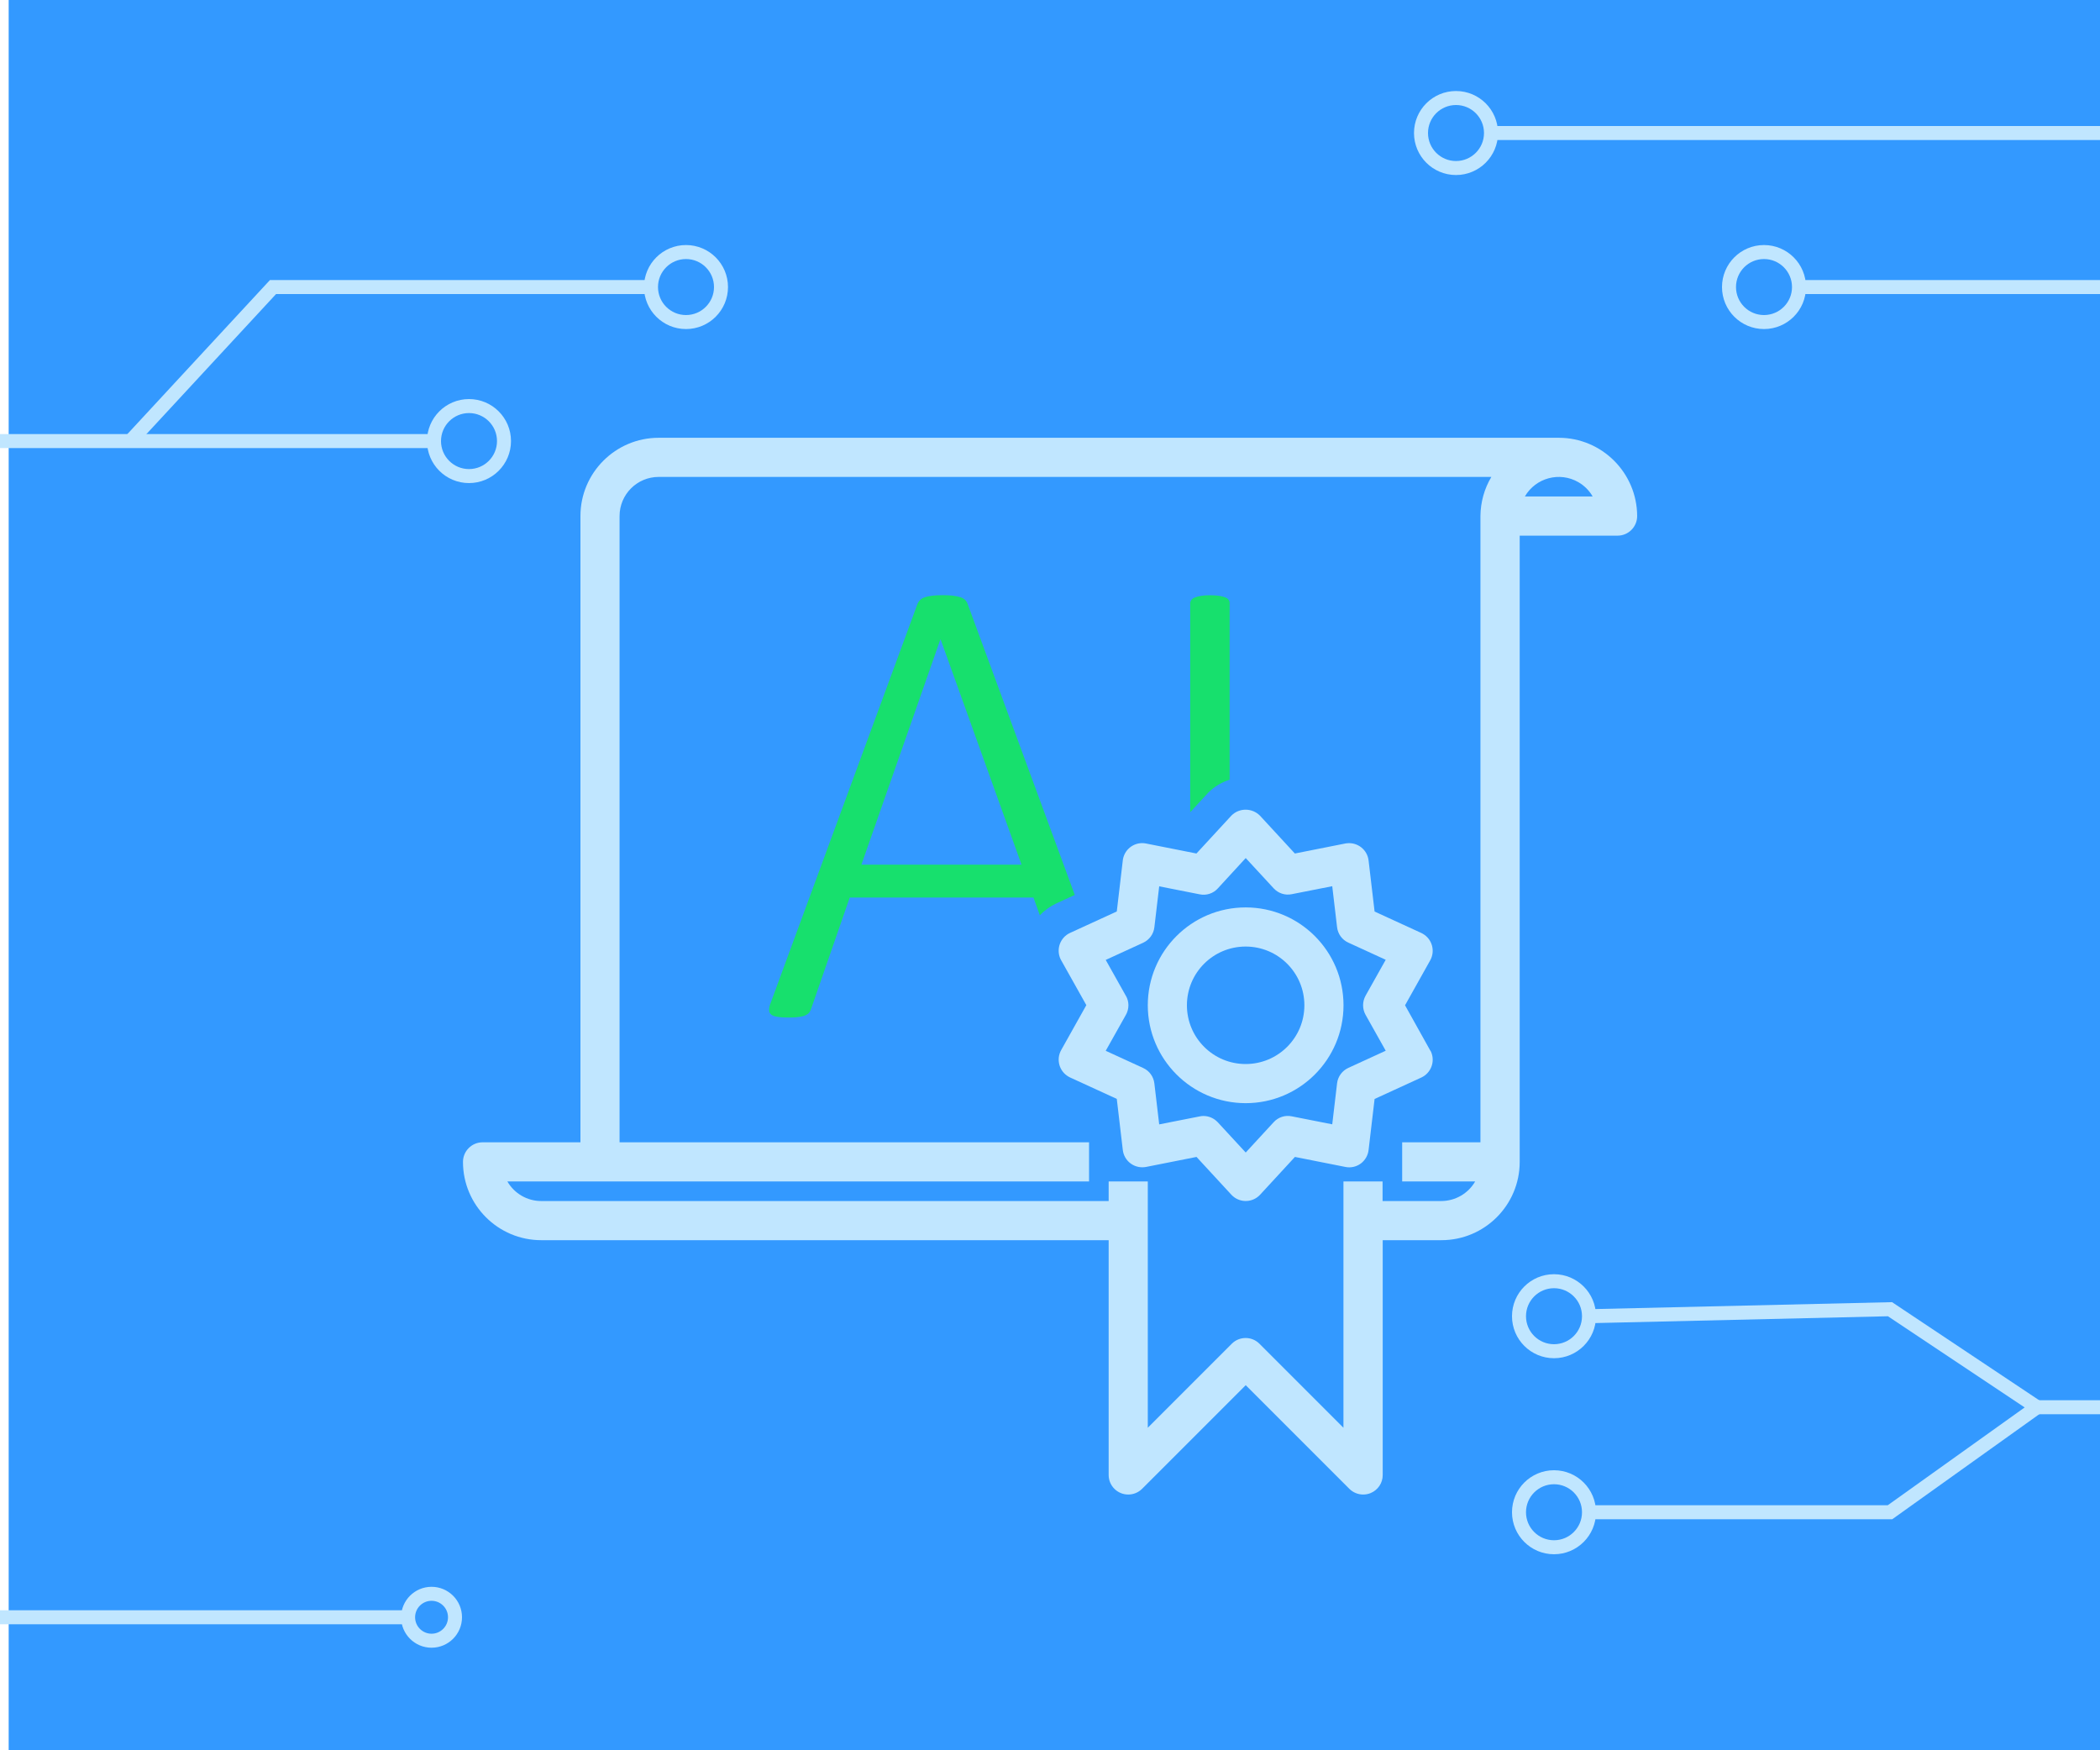 <?xml version="1.0" encoding="utf-8"?>
<!-- Generator: Adobe Illustrator 23.0.1, SVG Export Plug-In . SVG Version: 6.00 Build 0)  -->
<svg version="1.1" id="Layer_1" xmlns="http://www.w3.org/2000/svg" xmlns:xlink="http://www.w3.org/1999/xlink" x="0px" y="0px"
	 viewBox="0 0 300 250" style="enable-background:new 0 0 300 250;" xml:space="preserve">
<style type="text/css">
	.st0{fill:#3399FF;}
	.st1{display:none;}
	.st2{display:inline;}
	.st3{fill:#E9F7FF;}
	.st4{display:inline;fill:#C0E6FF;}
	.st5{fill:none;stroke:#C0E6FF;stroke-width:2;stroke-miterlimit:10;}
	.st6{fill:#C0E6FF;}
	.st7{fill:#17E06D;}
</style>
<g>
	<rect x="1.24" class="st0" width="300" height="250"/>
</g>
<g class="st1">
	<g class="st2">
		<path class="st3" d="M185.16,132.57V88.25c0-0.88-0.23-1.69-0.66-2.41c-0.5-0.82-1.25-1.45-2.17-1.84
			c-0.5-0.21-1.06-0.37-1.71-0.48c-0.59-0.1-1.28-0.15-2.06-0.15c-0.71,0-1.38,0.05-1.96,0.15c-0.61,0.1-1.17,0.25-1.65,0.45
			c-0.9,0.35-1.65,0.93-2.18,1.68c-0.53,0.77-0.82,1.66-0.82,2.6v40.45c-3.87,0.42-7.38,2.08-10.11,4.57l-16.98-46.11
			c-0.26-0.74-0.67-1.4-1.21-1.97l-0.1-0.1c-0.58-0.56-1.31-0.98-2.15-1.25c-0.53-0.17-1.13-0.29-1.83-0.37
			c-0.6-0.07-1.26-0.1-1.96-0.1c-0.67,0-1.31,0.03-1.91,0.1c-0.7,0.08-1.29,0.2-1.82,0.37c-0.8,0.25-1.49,0.64-2.07,1.16l-0.1,0.09
			c-0.59,0.56-1.03,1.23-1.32,2.02l-22.4,60.88c-0.38,0.96-0.55,1.83-0.51,2.65c0.06,1.36,0.68,2.55,1.74,3.36
			c0.72,0.55,1.61,0.9,2.65,1.04c0.63,0.1,1.35,0.14,2.28,0.14c0.88,0,1.57-0.05,2.13-0.15c0.82-0.13,1.47-0.33,2.04-0.63
			c0.7-0.36,1.28-0.82,1.74-1.4c0.39-0.5,0.69-1.07,0.88-1.7l5.03-14.49h23.04l3.61,10.05l3.36-0.5c0,0.05,0,0.1,0,0.15
			c0,4.7,1.82,8.98,4.78,12.18v11.74c0,2.21,1.21,4.23,3.16,5.27c0.86,0.46,1.84,0.71,2.82,0.71c1.18,0,2.33-0.35,3.32-1l3.86-2.57
			l3.86,2.57c0.99,0.66,2.13,1,3.31,1c0.98,0,1.95-0.24,2.82-0.71c1.95-1.04,3.16-3.06,3.16-5.27V158.7
			c2.97-3.2,4.78-7.48,4.78-12.18C191.85,140.89,189.24,135.86,185.16,132.57z M130.26,124.61l7.08-20.21l7.26,20.21H130.26z
			 M173.92,152.5c-3.3,0-5.98-2.68-5.98-5.98s2.68-5.98,5.98-5.98s5.98,2.68,5.98,5.98S177.21,152.5,173.92,152.5z"/>
	</g>
</g>
<g class="st1">
	<path class="st4" d="M213.71,218.26c3.01,0.21,3.42,10.06,3.6,14.27c0.07,1.69,0.13,3.14,0.26,4.26c0.17,1.39,0.05,1.72-0.01,1.8
		c-0.09,0.08-0.44,0.22-1.77,0.22h-0.01l-20.2-0.01c-0.6,0-2.19,0-2.59-0.46c-0.45-0.53,0.11-2.32,0.49-3.51l0.12-0.38
		c1.27-4.06,1.32-8.52,0.2-12.64c-1.46,0.66-2.93,1.28-4.42,1.88c0.71,3.07,0.61,6.34-0.32,9.34l-0.11,0.36
		c-0.7,2.19-1.74,5.5,0.44,8.04c1.82,2.12,4.66,2.12,6.19,2.12h5.73v6.43h4.76v-6.43h9.71h0.07c1.32,0,3.67-0.03,5.26-1.82
		c1.62-1.83,1.33-4.24,1.18-5.53c-0.11-0.93-0.17-2.3-0.23-3.89c-0.3-7.3-0.76-18.33-8.03-18.82c-0.91-0.06-3.55,0.26-6.22,0.63
		c-3.9,2.53-7.97,4.82-12.19,6.83C201.55,219.85,212.05,218.22,213.71,218.26z"/>
	<path class="st4" d="M254.59,91.7c-1.19-4.09-3.77-7.28-7.17-9.15c2.73,6.25,4.87,12.82,6.36,19.63c0.06-0.14,0.13-0.27,0.19-0.4
		C255.34,98.59,255.56,95.01,254.59,91.7z"/>
	<path class="st4" d="M285.41,111.01c-3.19-36.29-16.32-70.95-37.97-100.24c-2.93-3.96-5.81-7.53-8.7-10.77h-6.49
		c3.77,3.91,7.52,8.4,11.36,13.59c0.56,0.76,1.11,1.52,1.65,2.28l-22.6-1.21c-1.32-0.07-2.43,0.94-2.5,2.25s0.94,2.43,2.25,2.5
		l24.4,1.31c0.04,0,0.09,0,0.13,0c0.51,0,0.99-0.17,1.38-0.45c6.35,9.39,11.83,19.29,16.41,29.58l-24.09-0.4
		c-0.67-0.02-1.28,0.25-1.74,0.71c-0.46,0.47-0.7,1.1-0.68,1.76l0.56,14.71c1.83,2.77,3.52,5.63,5.09,8.58l-0.8-20.96l22.89,0.37
		c0.27,0.01,0.53-0.04,0.77-0.12c1.48,3.57,2.84,7.18,4.1,10.82l-14.05-1.17c-1.31-0.11-2.46,0.86-2.57,2.17s0.86,2.46,2.17,2.57
		l16.06,1.34c3.7,11.73,6.28,23.83,7.69,36.14c-0.1,0-0.2-0.01-0.31,0l-22.8,1.85c-0.85,0.07-1.55,0.58-1.91,1.28
		c0.13,0.89,0.25,1.79,0.36,2.69c0.44,0.48,1.06,0.78,1.75,0.78c0.06,0,0.13,0,0.2-0.01l22.8-1.85c0.14-0.01,0.27-0.04,0.4-0.07
		c0.01,0.13,0.03,0.25,0.04,0.38c0.45,5.17,0.69,10.35,0.73,15.51c-0.24-0.08-0.5-0.13-0.76-0.12l-24.41,0.61
		c-0.04,1.6-0.11,3.18-0.22,4.76l24.75-0.62c0.22,0,0.43-0.05,0.63-0.11c-0.07,4.15-0.27,8.3-0.61,12.43l-18.83-0.14
		c-0.01,0-0.01,0-0.02,0c-1.31,0-2.37,1.05-2.38,2.36s1.05,2.39,2.36,2.4l18.42,0.14c-1.98,18.71-6.7,37.08-14.03,54.51
		c-0.24-0.07-0.48-0.11-0.74-0.1l-18.49,0.74c-1.52,0.06-1.91-0.1-2-0.21c-0.15-0.16-0.23-0.77-0.21-1.81
		c0.03-3.3,0.26-6.04,0.5-8.94c0.22-2.69,0.45-5.47,0.5-8.68h8.4h0.07c1.32,0,3.67-0.03,5.26-1.82c1.63-1.83,1.34-4.24,1.18-5.53
		c-0.11-0.93-0.17-2.3-0.23-3.89c-0.3-7.3-0.76-18.33-8.03-18.82c-0.08-0.01-0.18,0-0.28,0c-0.46,1.63-0.97,3.25-1.51,4.85
		c0.69-0.07,1.2-0.11,1.47-0.1c3.01,0.2,3.42,10.06,3.6,14.27c0.07,1.69,0.13,3.15,0.26,4.26c0.17,1.38,0.05,1.72-0.01,1.8
		c-0.09,0.09-0.44,0.23-1.77,0.23h-0.01l-12.97-0.01c-0.96,1.61-1.96,3.2-3.01,4.75h2.51c0.04,0.03,0.07,0.07,0.12,0.09
		c0.01,0.02,0.02,0.03,0.04,0.05c0.05,0.07,0.1,0.14,0.16,0.22c-0.06,2.86-0.27,5.33-0.48,7.93c-0.24,2.86-0.48,5.81-0.51,9.28
		c-0.01,1.22-0.03,3.49,1.52,5.13c1.41,1.49,3.34,1.71,4.75,1.71c0.33,0,0.64-0.01,0.9-0.02l16.98-0.68
		c-0.97,2.13-1.97,4.25-3.01,6.35c-5.71,11.49-12.13,21.29-19.22,29.37l-1.06-18.62c-0.08-1.31-1.2-2.31-2.51-2.24
		s-2.32,1.2-2.24,2.51l1.28,22.53c0.01,0.19,0.05,0.38,0.1,0.55c-0.58,0.58-1.17,1.13-1.75,1.69h6.73
		c8.57-8.98,16.23-20.21,22.92-33.66C281.71,183.72,288.59,147.3,285.41,111.01z"/>
	<path class="st4" d="M176.24,247.46c-1.3,0.1-2.28,1.24-2.18,2.54h4.77l-0.03-0.35C178.7,248.34,177.55,247.36,176.24,247.46z"/>
	<path class="st4" d="M50.59,228.59c-0.5-0.07-0.98,0.02-1.4,0.23c-3.88-3.71-7.6-7.59-11.03-11.7
		c-11.31-13.56-17.99-28.15-19.31-42.2c-1.37-14.63,2.68-28.68,6.97-43.55c0.36-1.27,0.73-2.54,1.09-3.81
		c5.03,5.94,11.26,10.78,18.16,14.3c-0.31-1.93-0.57-3.87-0.77-5.83c-5.77-3.4-10.93-7.84-15.08-13.16
		c-0.23-0.29-0.51-0.51-0.82-0.66c2.55-9.41,4.68-19.03,4.89-28.82c0.02-0.79,0.01-1.58,0.01-2.37c5.16-0.74,10.49,0.34,15.09,2.78
		c0.47-1.52,0.97-3.03,1.5-4.53c-5.15-2.57-11.01-3.73-16.72-3.04c-0.06-1.54-0.14-3.07-0.23-4.59c-0.51-9.49-1-18.46,2.58-26.5
		c3.68-8.28,10.96-13.99,18.66-20.04c1.3-1.02,2.61-2.06,3.92-3.11c-0.3,9.42,3.23,18.87,9.52,25.87c1.01-1.24,2.06-2.46,3.12-3.65
		c-6.24-7.2-9.2-17.23-7.38-26.65c0-0.02,0-0.03,0-0.05c5.84-5.34,10.83-11.55,15.65-17.55c2.67-3.32,5.43-6.73,8.29-9.97h-6.29
		c-1.95,2.32-3.86,4.68-5.71,6.99c-4.73,5.93-9.65,12.07-15.3,17.2c-2.74,2.49-5.79,4.88-8.73,7.2
		c-7.82,6.14-15.9,12.49-20.07,21.85c-4.05,9.09-3.51,19.06-2.99,28.69c0.21,3.76,0.41,7.65,0.34,11.37
		c-0.26,12.37-3.84,24.77-7.29,36.76c-4.22,14.64-8.59,29.79-7.13,45.31c1.41,15.01,8.46,30.5,20.39,44.81
		c9.43,11.3,20.78,20.79,32.03,29.84h7.61c-0.2-0.16-0.39-0.32-0.59-0.47c-6.37-5.1-12.84-10.28-19.03-15.79
		c0.85,0.04,1.69,0.07,2.53,0.07c8.97,0,17.87-2.35,25.7-6.68c2.09,8.64,7.56,16.4,15.07,21.18c0.98,0.63,2.01,1.18,3.05,1.7h27.28
		c0-0.24-0.02-0.49-0.09-0.74c-0.38-1.26-1.71-1.97-2.97-1.59c-8.23,2.5-17.46,1.23-24.72-3.39c-6.93-4.41-11.84-11.76-13.33-19.82
		c3.2-2.19,6.15-4.74,8.79-7.62c0.08-0.09,0.16-0.19,0.24-0.28c-1.39-0.82-2.77-1.67-4.12-2.56
		C81.52,225.16,65.73,230.75,50.59,228.59z"/>
	<path class="st4" d="M54.88,185.13c-0.98,0.88-1.06,2.38-0.18,3.36c0.47,0.52,1.12,0.79,1.77,0.79c0.57,0,1.13-0.2,1.59-0.61
		c1.42-1.28,2.73-2.66,3.93-4.13c-0.94-1.39-1.86-2.81-2.73-4.25C57.96,182.03,56.51,183.67,54.88,185.13z"/>
	<path class="st4" d="M117.41,226.47c0.05,0,0.11,0,0.16,0c0.2,0,0.4-0.03,0.58-0.08c-0.81-0.25-1.62-0.52-2.42-0.79
		C116.14,226.09,116.73,226.42,117.41,226.47z"/>
	<path class="st4" d="M182.9,20.81c2.48-0.64,4.77-1.93,6.51-3.8c3.85-4.14,4.54-10.79,1.59-15.47c-0.36-0.57-0.76-1.07-1.19-1.54
		h-20.6c-2.14,1.99-3.42,4.58-3.6,7.5c-0.33,5.42,3.32,10.84,8.69,12.88c1.24,0.47,2.54,0.75,3.84,0.85l-0.01,1.29
		c1.6,0.44,3.18,0.91,4.75,1.42L182.9,20.81z M176,15.94c-3.41-1.3-5.84-4.8-5.63-8.15c0.23-3.7,3.53-5.84,6.56-6.62
		c0.94-0.24,1.97-0.38,3.01-0.38c2.74,0,5.57,0.93,7.05,3.28c1.8,2.87,1.35,7.12-1.05,9.69C183.56,16.32,179.38,17.23,176,15.94z"/>
	<path class="st4" d="M153.64,4.63c0.51-0.32,0.9-0.84,1.05-1.47c0.25-1.07,0.59-2.12,0.97-3.16h-8.22
		c1.9,5.71,2.96,12.18,3.56,18.76c1.6,0.01,3.2,0.06,4.78,0.14C155.35,14.05,154.69,9.22,153.64,4.63z"/>
	<path class="st4" d="M121.99,22.49c3.67-1,7.43-1.81,11.25-2.42c-2.71-1-5.52-1.71-8.38-2.09l0,0c-1.28-2.78-0.93-6.52,0.94-10
		c1.6-2.98,4.05-5.54,6.54-7.98h-6.61c-1.55,1.74-3,3.62-4.13,5.73c-2.11,3.94-2.75,8.24-1.86,11.94
		c-12.29,0.1-24.55,6.2-31.88,16.08c-0.78,1.06-0.56,2.55,0.49,3.33c0.39,0.29,0.84,0.44,1.3,0.46c0.89-0.62,1.8-1.23,2.71-1.82
		C99.35,26.96,110.81,21.82,121.99,22.49z"/>
	<path class="st4" d="M167.01,232.89c-0.03,1.31,1.01,2.4,2.33,2.43c0.02,0,0.03,0,0.05,0c1.29,0,2.35-1.03,2.38-2.33l0.08-3.99
		c-1.58,0.33-3.17,0.62-4.78,0.88L167.01,232.89z"/>
	<path class="st4" d="M147.95,231.22c-0.23,2.84-0.45,5.68-0.69,8.51c-0.32,3.74-0.67,7.14-1.31,10.27h4.84
		c0.65-3.44,0.95-6.83,1.21-9.86c0.26-2.97,0.5-5.94,0.74-8.92c-0.91,0.02-1.82,0.03-2.73,0.03
		C149.31,231.25,148.63,231.24,147.95,231.22z"/>
	<path class="st4" d="M207.4,0h-4.76l0.7,33.1c1.64,0.95,3.24,1.95,4.82,2.98L207.4,0z"/>
	<path class="st4" d="M210.9,37.93c2.83,1.98,5.55,4.09,8.17,6.33C217.17,41.19,214.32,38.98,210.9,37.93z"/>
	<path class="st4" d="M232.07,175.06l-0.12,0.38c-0.38,1.19-0.94,2.98-0.49,3.51c0.39,0.46,1.99,0.46,2.59,0.46h7.23
		c3.83-6.41,7.01-13.25,9.43-20.45c-4.01,0.42-14.13,2.06-18.55,3C233.4,166.2,233.38,170.85,232.07,175.06z"/>
	<path class="st4" d="M129.75,200.5c-5.76,6.59-9.24,15.02-9.81,23.75c-0.07,1.05-0.82,1.89-1.79,2.14
		c9.43,2.96,19.43,4.64,29.8,4.83c1.15-14.4,2.13-28.9,2.88-43.36C142.7,189.76,135.25,194.21,129.75,200.5z"/>
	<path class="st4" d="M247.42,82.55c-1.09-2.5-2.27-4.94-3.54-7.34l0.23,6.01C245.28,81.53,246.39,81.98,247.42,82.55z"/>
	<path class="st4" d="M200.21,201.45c3.7,0.18,7.43-2.84,7.84-6.33c0.42-3.61-2.37-8.26-6.21-10.36c-1.9-1.04-4.71-1.83-7.36,0.33
		c-3.14,2.55-3.23,6.59-2.26,9.52C193.21,197.64,195.9,201.25,200.21,201.45z"/>
	<path class="st4" d="M168.01,197.73l-12.95-0.14c-0.65,11.23-1.43,22.46-2.33,33.63c4.87-0.12,9.65-0.58,14.34-1.34l0.65-31.07
		C167.73,198.42,167.84,198.06,168.01,197.73z"/>
	<path class="st4" d="M188.47,170.15c3.55-0.39,6.88-2.87,8.29-6.15c0.92-2.14,1.07-4.65,0.42-6.87c-1.51-5.18-5.68-7.29-9.08-7.54
		c-3.4-0.25-7.83,1.22-10.07,6.11c-1.49,3.25-1.09,7.38,1.01,10.27C181.13,168.86,184.92,170.54,188.47,170.15z"/>
	<path class="st4" d="M193.69,221.36c0.04,0.15,0.08,0.31,0.12,0.46c0.61-0.28,1.21-0.56,1.81-0.85
		C194.91,221.11,194.25,221.24,193.69,221.36z"/>
	<path class="st4" d="M227.85,182.04c-2.18-2.54-1.13-5.85-0.44-8.04l0.12-0.36c1.24-3.98,1.01-8.46-0.64-12.28
		c-0.33-0.76-0.23-1.68,0.25-2.35c0.63-0.89,0.94-1.34,12.56-3.24c1.73-0.28,10.19-1.65,12.52-1.65c2-7.03,3.28-14.37,3.79-21.92
		l-30.91,0.77c-0.02,0-0.04,0-0.06,0c-1.29,0-2.35-1.03-2.38-2.32c-0.03-1.31,1-2.4,2.32-2.44l31.25-0.78
		c0.02-0.81,0.03-1.62,0.03-2.43c0-4.33-0.27-8.61-0.77-12.8c-0.34-0.38-0.58-0.86-0.62-1.4c-0.04-0.46,0.06-0.9,0.26-1.28
		c-0.36-2.47-0.81-4.92-1.34-7.33c-2.18,4.67-6.82,8.03-11.95,8.6c-0.53,0.06-1.06,0.09-1.59,0.09c-4.76,0-9.43-2.33-12.23-6.21
		c-3.11-4.31-3.69-10.21-1.47-15.04c2.44-5.32,7.23-8.59,12.78-8.88l-0.54-14.09c-5.5-8.36-12.15-15.89-19.73-22.37
		c0.74,1.2,1.34,2.53,1.76,3.97c0.97,3.32,0.75,6.89-0.62,10.08c-2.09,4.88-6.86,8.42-12.14,9c-0.53,0.06-1.06,0.09-1.59,0.09
		c-4.76,0-9.43-2.33-12.23-6.21c-3.11-4.31-3.69-10.21-1.47-15.04c2.15-4.68,6.12-7.78,10.83-8.65c-0.11-0.27-0.18-0.56-0.19-0.87
		l-0.07-3.53c-6.42-3.74-13.27-6.82-20.46-9.15l-0.04,7.54c0,0.89-0.01,2.25-0.83,3.49c-1.41,2.14-3.98,2.26-5.31,2.26h-0.26
		l-19.94-0.14c0.02,1.59,0.03,3.15,0.03,4.65c0.02,3.5,0.04,6.8,0.14,9.63c0.09,2.42,0.17,4.84,0.24,7.27l19.14,0.17
		c1.29,0.01,2.34,1.05,2.36,2.35l0.31,22.28c0.02,1.31-1.03,2.39-2.35,2.41c-0.01,0-0.02,0-0.03,0c-1.3,0-2.36-1.04-2.38-2.35
		l-0.28-19.96l-16.64-0.15c0.46,16.3,0.66,32.68,0.61,49.06l22.65,0.06c0.16,0,0.31,0.02,0.46,0.05c0.02-2.46-0.46-4.94-1.43-7.19
		l0,0c-0.33-0.76-0.23-1.68,0.25-2.35c0.63-0.89,0.94-1.34,12.56-3.24c1.81-0.3,10.92-1.77,12.8-1.65
		c7.27,0.49,7.73,11.52,8.03,18.82c0.07,1.59,0.12,2.96,0.23,3.89c0.16,1.29,0.45,3.71-1.18,5.53c-1.59,1.79-3.95,1.82-5.26,1.82
		h-0.07l-20.2-0.01c-1.53,0-4.38,0-6.19-2.12c-2.18-2.54-1.13-5.85-0.44-8.04l0.12-0.36c0.04-0.13,0.07-0.26,0.11-0.39l-22.46-0.06
		c-0.09,13.26-0.34,26.51-0.76,39.72l15.66,0.35c0.02,0,0.03,0,0.05,0c0.22-1.23,0.58-2.44,1.1-3.58l0,0
		c2.73-5.94,8.38-9.34,14.74-8.87c6.37,0.47,11.47,4.67,13.3,10.95c0.97,3.32,0.75,6.89-0.62,10.08c-2.09,4.88-6.86,8.42-12.14,9
		c-0.53,0.06-1.06,0.09-1.59,0.09c-4.76,0-9.43-2.33-12.23-6.21c-1.44-1.99-2.32-4.31-2.66-6.71c-0.01,0-0.01,0-0.02,0h-0.05
		l-15.72-0.35c-0.13,3.79-0.27,7.57-0.43,11.34c-0.28,6.58-0.61,13.19-0.97,19.8l31.7,0.35c-0.61-4.62,0.97-8.96,4.44-11.78
		c3.62-2.94,8.23-3.24,12.65-0.81c5.58,3.06,9.29,9.54,8.65,15.08c-0.68,5.83-6.22,10.54-12.24,10.54c-0.18,0-0.36,0-0.54-0.01
		c-4.96-0.24-9.34-3.44-11.59-8.33c-0.19,0.05-0.38,0.08-0.57,0.08h-0.03l-15.6-0.17c0.18,0.34,0.28,0.72,0.27,1.13L171.84,229
		c6.05-1.27,11.92-3.05,17.55-5.29c-0.23-1.01-0.56-2-0.96-2.95c-0.33-0.76-0.23-1.68,0.25-2.35c0.63-0.89,0.94-1.33,12.56-3.24
		c0.93-0.15,3.77-0.61,6.58-1.01c12.06-7.84,22.43-18.06,30.45-29.99h-4.23C232.51,184.16,229.66,184.15,227.85,182.04z"/>
	<path class="st4" d="M186.52,123.43l20.2,0.01c0,0,0,0,0.01,0c1.33,0,1.68-0.14,1.77-0.22c0.07-0.1,0.17-0.47,0.01-1.8
		c-0.14-1.12-0.2-2.57-0.26-4.26c-0.18-4.21-0.59-14.07-3.6-14.27c-1.83-0.06-14.83,2-20.02,3.1c1.25,4.24,1.23,8.89-0.09,13.1
		l-0.12,0.38c-0.38,1.18-0.94,2.98-0.49,3.5C184.33,123.43,185.92,123.43,186.52,123.43z"/>
	<path class="st4" d="M230.87,91.6c-1.49,3.25-1.09,7.37,1.01,10.27c2.09,2.89,5.88,4.57,9.44,4.18s6.88-2.87,8.29-6.15
		c0.92-2.14,1.07-4.65,0.42-6.87c-1.51-5.18-5.68-7.29-9.08-7.54C237.55,85.24,233.12,86.71,230.87,91.6z"/>
	<path class="st4" d="M176.49,32.48c1.03,0,1.43-0.1,1.57-0.16c0.03-0.17,0.03-0.65,0.04-0.86l0.04-8.94
		c-7.18-1.97-14.66-3.2-22.37-3.62c0.39,4.52,0.58,9.06,0.67,13.43L176.49,32.48z"/>
	<path class="st4" d="M126.17,197.37c6.44-7.37,15.27-12.49,24.87-14.43c0.02,0,0.03,0,0.05,0c0.17-3.37,0.32-6.74,0.47-10.11
		c0.44-10.33,0.77-20.7,1-31.08c-10.04,1.22-19.36,6.94-24.96,15.36c-0.46,0.69-1.21,1.06-1.98,1.06c-0.45,0-0.91-0.13-1.32-0.4
		c-1.09-0.73-1.39-2.21-0.66-3.3c6.42-9.63,17.11-16.17,28.61-17.48c0.14-0.02,0.27-0.01,0.41,0c0.3-15.57,0.36-31.17,0.2-46.74
		c-15.97-6.33-35.14-2.94-47.92,8.55c-0.45,0.41-1.02,0.61-1.59,0.61c-0.65,0-1.3-0.27-1.77-0.79c-0.88-0.98-0.8-2.48,0.18-3.36
		c13.62-12.24,33.81-16.14,51.04-10.11c-0.16-11.23-0.44-22.43-0.84-33.6c-0.1-2.86-0.12-6.13-0.14-9.6c-0.42-0.21-0.79-0.55-1.03-1
		c-5.52-10.34-16.64-17.58-28.33-18.45c-0.15-0.01-0.29-0.01-0.44-0.02c-10.63,2.9-20.59,7.4-29.62,13.24
		c-0.23,0.29-0.47,0.57-0.68,0.86c-0.49,0.66-1.26,1-2.03,0.96c-6.94,4.8-13.29,10.4-18.9,16.68c1.85,2.13,3.97,4.03,6.36,5.57
		c1.76,1.14,3.64,2.07,5.59,2.81c0.32-0.03,0.66,0,0.99,0.1c0.35,0.12,0.65,0.31,0.89,0.55c9.18,2.82,19.64,1.41,27.55-4.17
		c1.07-0.76,2.56-0.5,3.32,0.57s0.5,2.56-0.57,3.31c-6.07,4.28-13.44,6.43-20.81,6.43c-3.24,0-6.48-0.42-9.61-1.26
		c-3.5,12.15-3.52,25.37-0.02,37.51c0.36,1.26-0.36,2.58-1.63,2.94c-0.22,0.06-0.44,0.09-0.66,0.09c-1.03,0-1.98-0.68-2.28-1.72
		c-3.77-13.06-3.72-27.29,0.08-40.35c-1.88-0.78-3.69-1.73-5.41-2.84c-2.56-1.66-4.87-3.66-6.9-5.91
		c-7.58,9.29-13.62,19.89-17.73,31.4c5.6,2.79,10.37,7.25,13.18,12.87c0.59,1.17,0.12,2.6-1.06,3.19c-0.34,0.17-0.71,0.25-1.06,0.25
		c-0.87,0-1.71-0.48-2.13-1.31c-2.25-4.5-6.01-8.11-10.44-10.47c-3.03,9.86-4.66,20.34-4.66,31.19c0,3.72,0.19,7.4,0.57,11.02
		c9.2,5.42,19.96,8.18,30.7,7.54c17.47-1.04,33.96-10.99,43.01-25.97c0.68-1.12,2.14-1.49,3.26-0.81s1.48,2.14,0.8,3.26
		c-9.85,16.3-27.78,27.13-46.8,28.26c-1.11,0.06-2.22,0.1-3.33,0.1c-0.79,0-1.59-0.02-2.38-0.06c3.5,12.36,0.51,26.26-7.59,36.19
		c7.93,11.7,18.13,21.73,29.97,29.46c0.12-0.13,0.25-0.24,0.36-0.37c10.43-11.41,14.71-27.85,11.17-42.9
		c-0.3-1.28,0.49-2.56,1.77-2.86s2.56,0.49,2.86,1.77c3.87,16.44-0.75,34.38-12.05,46.92c6.18,3.65,12.76,6.69,19.66,9.04
		c-0.37-0.45-0.58-1.03-0.54-1.66C115.83,214.17,119.73,204.74,126.17,197.37z"/>
	<path class="st4" d="M151.71,33.67c-0.08-4.84-0.27-9.9-0.72-14.9c-0.33,0-0.66-0.01-0.99-0.01c-5.7,0-11.3,0.46-16.76,1.32
		C140.5,22.75,147.04,27.51,151.71,33.67z"/>
	<path class="st4" d="M197.1,48.14c-1.49,3.25-1.09,7.37,1.01,10.27c2.09,2.9,5.88,4.58,9.44,4.18c3.55-0.4,6.88-2.87,8.29-6.15
		c0.92-2.14,1.07-4.64,0.42-6.87c-1.51-5.18-5.68-7.29-9.08-7.54C203.77,41.78,199.35,43.25,197.1,48.14z"/>
	<path class="st4" d="M64.45,147.91c-6.75-0.89-13.31-2.97-19.36-6.06c2.21,13.9,7.12,26.89,14.17,38.44
		C66.04,171.17,68.19,158.72,64.45,147.91z"/>
	<path class="st4" d="M208.04,37.34c0.99,0.11,1.94,0.31,2.85,0.59c-0.9-0.63-1.81-1.25-2.73-1.85l0.01,0.45
		C208.18,36.82,208.13,37.08,208.04,37.34z"/>
</g>
<g>
	<line class="st5" x1="62" y1="63" x2="0" y2="63"/>
	<g>
		<g>
			<circle class="st5" cx="208" cy="19" r="5"/>
			<line class="st5" x1="213" y1="19" x2="300" y2="19"/>
		</g>
		<g>
			<circle class="st5" cx="252" cy="41" r="5"/>
			<line class="st5" x1="257" y1="41" x2="300" y2="41"/>
		</g>
	</g>
	<g>
		<circle class="st5" cx="61.65" cy="231" r="3.35"/>
		<line class="st5" x1="58.3" y1="231" x2="0" y2="231"/>
	</g>
	<g>
		<circle class="st5" cx="67" cy="63" r="5"/>
		<g>
			<polyline class="st5" points="18.8,62.82 39,41 93,41 			"/>
			<circle class="st5" cx="98" cy="41" r="5"/>
		</g>
	</g>
	<g>
		<circle class="st5" cx="222" cy="216" r="5"/>
		<circle class="st5" cx="222" cy="188" r="5"/>
		<polyline class="st5" points="227,188 270,187 291,201 270,216 227,216 		"/>
		<path class="st5" d="M291,201h9H291z"/>
	</g>
</g>
<g>
	<g>
		<path class="st6" d="M222.68,62.53H94.1c-6.17,0-11.18,5.01-11.18,11.18v89.45H68.94c-1.54,0-2.8,1.25-2.8,2.8
			c0,6.17,5.01,11.18,11.18,11.18h81.06v33.54c0,1.54,1.25,2.79,2.8,2.79c0.74,0,1.45-0.29,1.98-0.82l14.8-14.8l14.8,14.8
			c0.52,0.52,1.23,0.82,1.98,0.82c0.37,0,0.73-0.07,1.07-0.21c1.04-0.43,1.73-1.45,1.72-2.58v-33.54h8.39
			c6.17,0,11.18-5.01,11.18-11.18V76.51h13.98c1.54,0,2.8-1.25,2.8-2.8C233.86,67.54,228.85,62.53,222.68,62.53z M211.49,73.71
			v89.45h-11.18v5.59h10.43c-1,1.73-2.84,2.79-4.84,2.8h-8.39v-2.8h-5.59v35.18l-12-12c-1.09-1.09-2.86-1.09-3.95,0l-12,12v-35.18
			h-5.59v2.8H77.32c-2,0-3.84-1.07-4.84-2.8H85.7h69.88v-5.59H88.51V73.71c0-3.09,2.5-5.59,5.59-5.59h118.95
			C212.04,69.81,211.51,71.74,211.49,73.71z M217.84,70.91c1.55-2.67,4.97-3.58,7.64-2.04c0.85,0.49,1.55,1.19,2.04,2.04H217.84z"/>
	</g>
</g>
<path class="st6" d="M204.3,150.01l-3.58-6.42l3.59-6.41c0.76-1.35,0.28-3.05-1.06-3.81c-0.07-0.04-0.14-0.07-0.21-0.11l-6.67-3.06
	l-0.86-7.3c-0.18-1.53-1.57-2.63-3.11-2.45c-0.07,0.01-0.14,0.02-0.21,0.03l-7.21,1.43l-4.98-5.4c-1.12-1.13-2.94-1.15-4.07-0.03
	c-0.01,0.01-0.02,0.02-0.03,0.03l-4.98,5.4l-7.21-1.43c-1.51-0.3-2.98,0.69-3.28,2.2c-0.01,0.07-0.03,0.14-0.03,0.21l-0.86,7.3
	l-6.67,3.06c-1.4,0.64-2.02,2.3-1.38,3.71c0.03,0.07,0.07,0.14,0.11,0.21l3.59,6.4l-3.59,6.41c-0.76,1.35-0.28,3.05,1.06,3.81
	c0.07,0.04,0.14,0.07,0.21,0.11l6.67,3.06l0.86,7.3c0.18,1.53,1.57,2.63,3.11,2.45c0.07-0.01,0.14-0.02,0.21-0.03l7.21-1.43
	l4.98,5.4c1.05,1.13,2.82,1.2,3.95,0.15c0.05-0.05,0.1-0.1,0.15-0.15l4.98-5.4l7.21,1.43c0.76,0.16,1.56-0.02,2.19-0.48
	c0.62-0.46,1.03-1.16,1.12-1.93l0.86-7.3l6.67-3.06c1.4-0.64,2.02-2.3,1.38-3.71C204.38,150.14,204.34,150.07,204.3,150.01z
	 M195.08,144.95l2.88,5.13l-5.34,2.45c-0.89,0.41-1.5,1.25-1.61,2.21l-0.69,5.85l-5.78-1.14c-0.95-0.2-1.94,0.12-2.59,0.84
	l-3.99,4.33l-3.99-4.32c-0.53-0.57-1.27-0.9-2.05-0.9c-0.18,0-0.36,0.02-0.54,0.06l-5.78,1.14l-0.69-5.85
	c-0.11-0.97-0.72-1.81-1.61-2.21l-5.34-2.45l2.88-5.13c0.48-0.85,0.49-1.89,0-2.73v0.01l-2.88-5.13l5.34-2.45
	c0.89-0.41,1.5-1.25,1.61-2.21l0.69-5.85l5.78,1.14c0.95,0.2,1.94-0.12,2.59-0.84l3.99-4.34l3.99,4.32
	c0.66,0.72,1.64,1.04,2.59,0.84l5.78-1.14l0.69,5.85c0.11,0.97,0.72,1.81,1.61,2.21l5.34,2.45l-2.88,5.13
	C194.61,143.07,194.61,144.11,195.08,144.95z"/>
<g>
	<g>
		<path class="st6" d="M177.95,129.61c-7.72,0-13.98,6.26-13.98,13.98c0.01,7.71,6.26,13.97,13.98,13.98
			c7.72,0,13.98-6.26,13.98-13.98S185.67,129.61,177.95,129.61z M177.95,151.98c-4.63,0-8.39-3.75-8.39-8.39s3.75-8.39,8.39-8.39
			c4.63,0,8.39,3.75,8.39,8.39S182.58,151.98,177.95,151.98z"/>
	</g>
</g>
<g>
	<path class="st7" d="M138.25,86.31c-0.08-0.25-0.22-0.46-0.39-0.63c-0.18-0.17-0.4-0.3-0.7-0.39s-0.64-0.16-1.05-0.21
		c-0.42-0.05-0.91-0.07-1.46-0.07c-0.52,0-0.99,0.03-1.41,0.07c-0.41,0.05-0.77,0.11-1.06,0.21c-0.3,0.09-0.53,0.22-0.72,0.39
		c-0.18,0.18-0.32,0.38-0.41,0.63l-20.93,56.87c-0.19,0.47-0.27,0.83-0.25,1.11c0.01,0.27,0.12,0.49,0.32,0.64
		c0.21,0.16,0.51,0.26,0.95,0.32c0.43,0.07,0.97,0.09,1.61,0.09c0.59,0,1.07-0.03,1.46-0.09c0.38-0.06,0.68-0.14,0.9-0.25
		c0.21-0.1,0.39-0.23,0.51-0.39s0.21-0.35,0.27-0.56l5.5-15.85h26.25l0.91,2.54c0.66-0.71,1.47-1.29,2.37-1.71l2.62-1.2
		L138.25,86.31z M123.06,123.5l11.27-32.15h0.05l11.55,32.15H123.06z"/>
	<path class="st7" d="M175.66,86.22v25.15c-1.11,0.35-2.13,0.95-2.96,1.76l-0.13,0.13l-2.54,2.75v-29.8c0-0.2,0.06-0.35,0.16-0.51
		c0.11-0.15,0.28-0.28,0.51-0.36c0.22-0.09,0.52-0.18,0.88-0.23c0.35-0.06,0.77-0.09,1.27-0.09c0.55,0,1.01,0.04,1.36,0.09
		c0.35,0.06,0.64,0.14,0.86,0.23c0.21,0.08,0.37,0.21,0.47,0.36C175.63,85.86,175.68,86.03,175.66,86.22z"/>
</g>
</svg>

